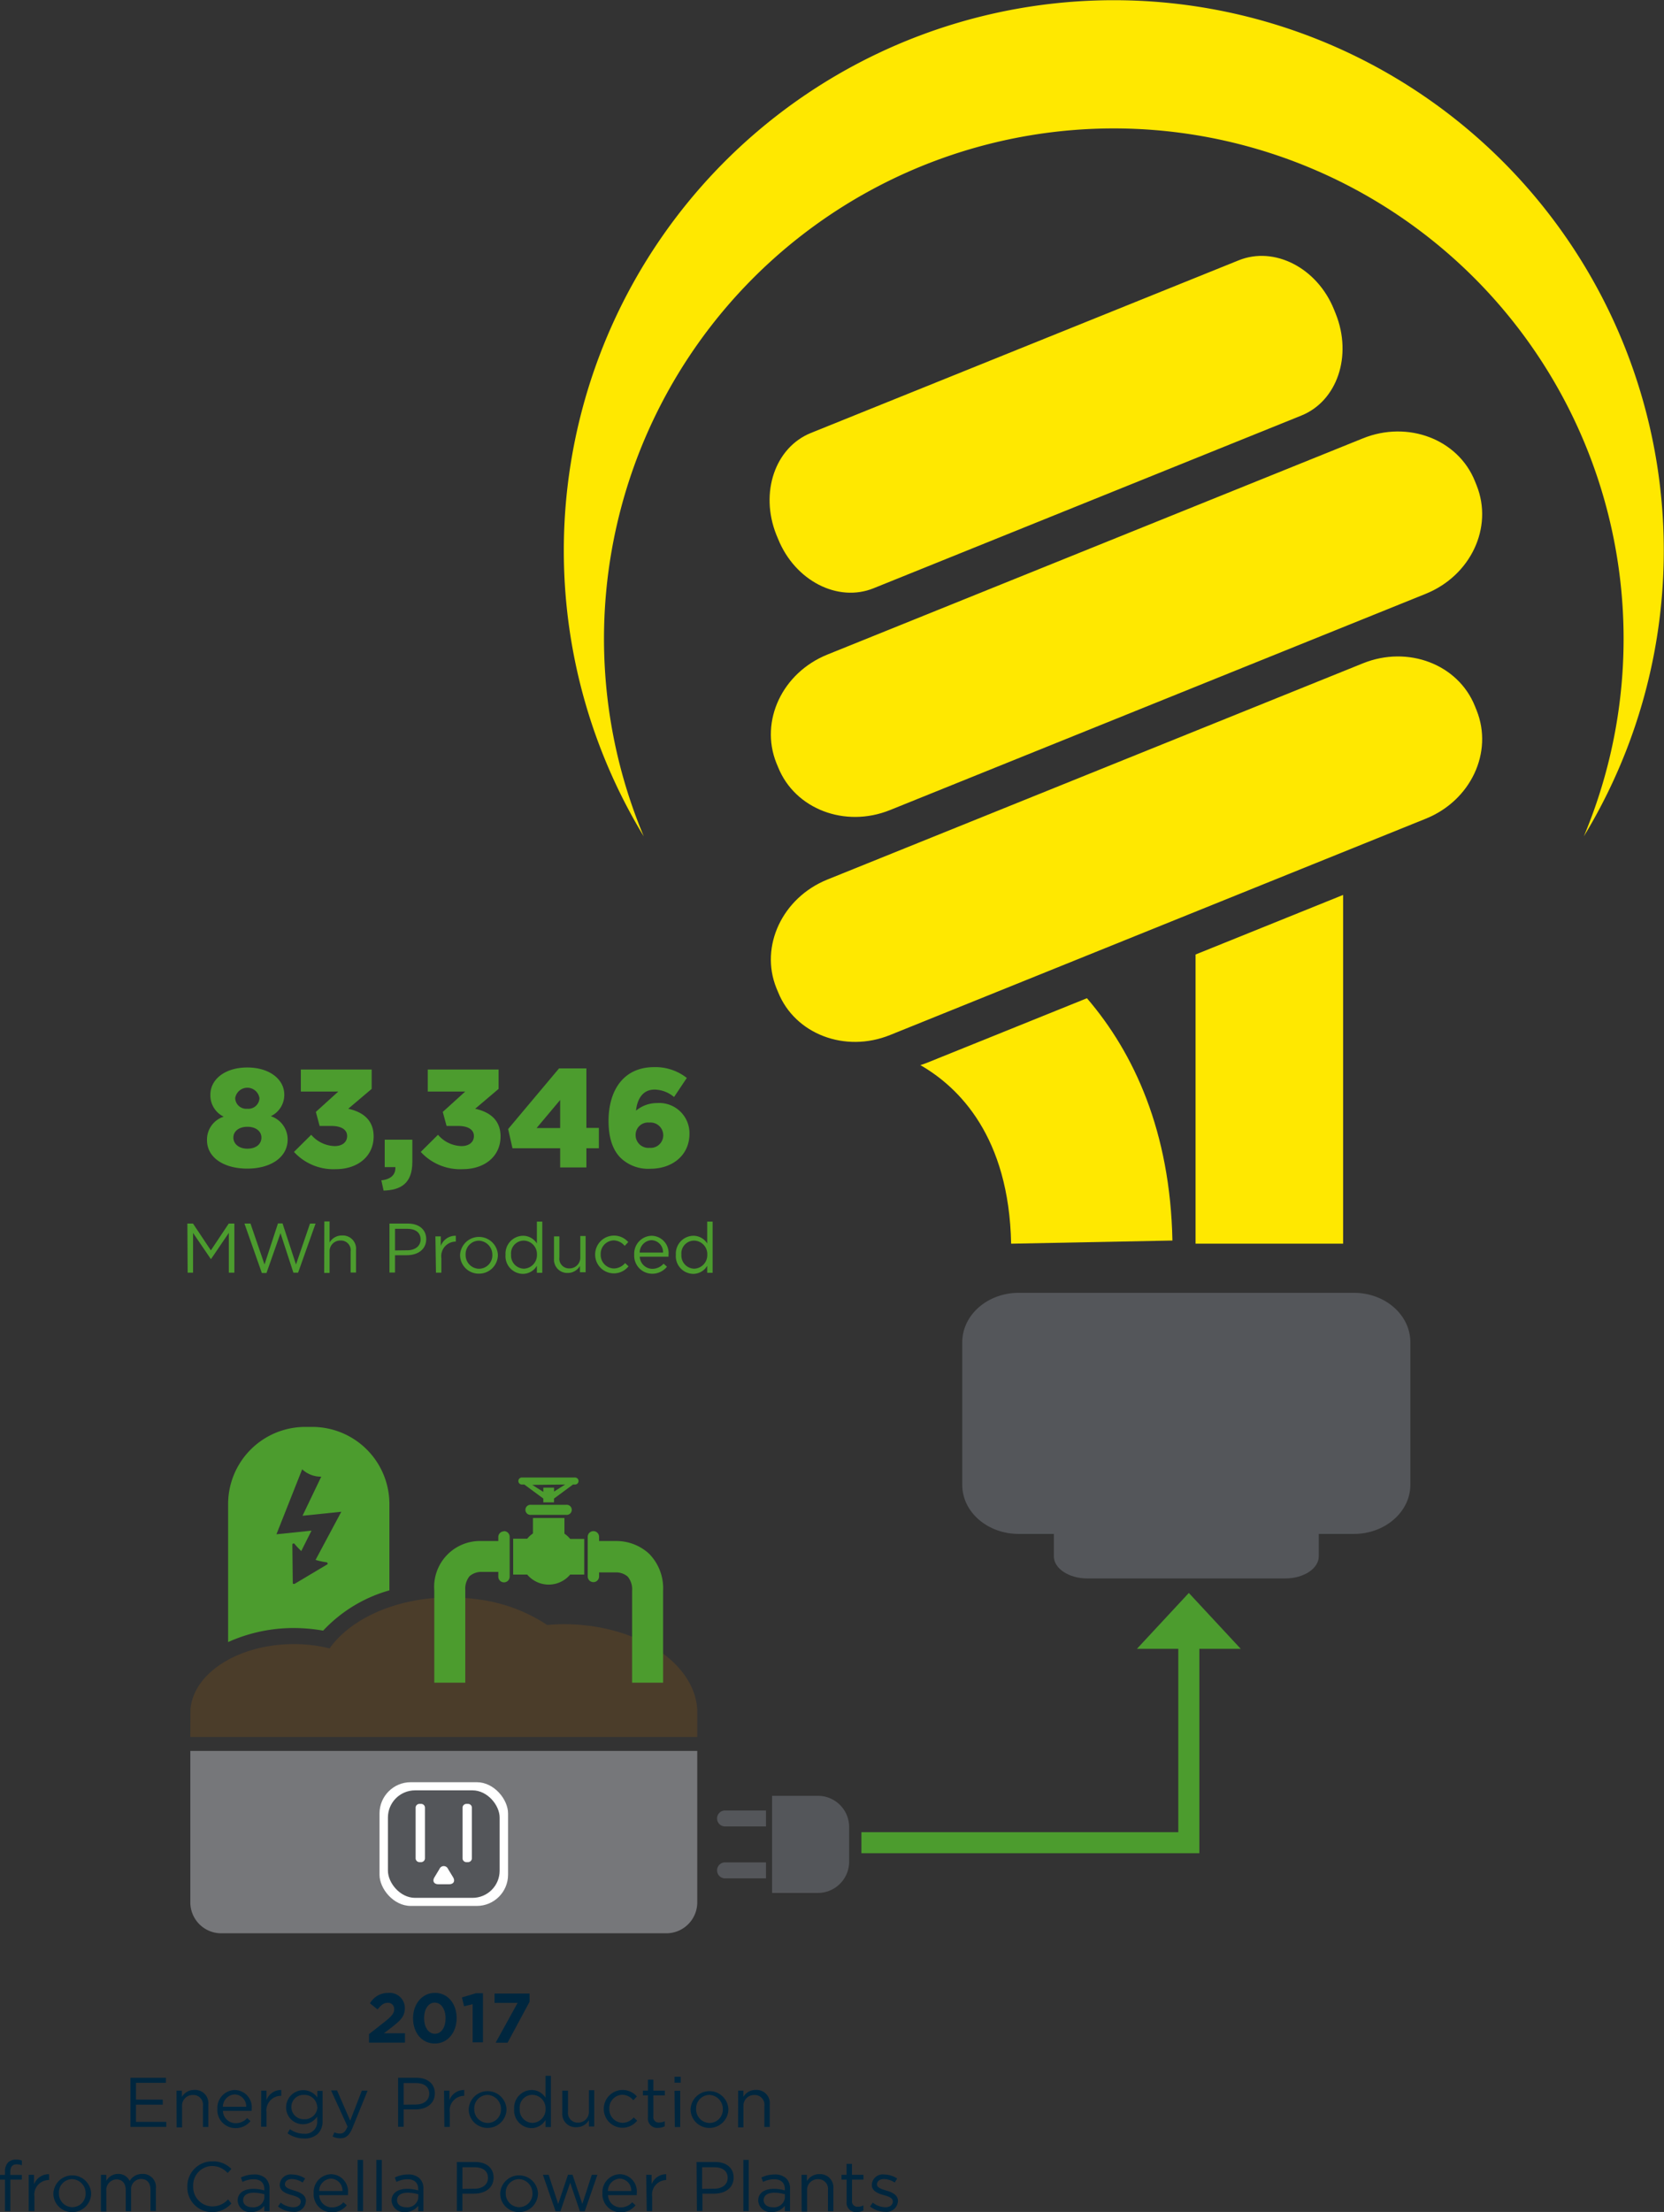 <svg xmlns="http://www.w3.org/2000/svg" viewBox="0 0 237.29 315.21"><rect x="0" y="0" width="237.29" height="315.21" fill="#333333" stroke="none"/><defs><style>.cls-1{fill:#4c9c2e;}.cls-2{fill:#00263e;}.cls-3{fill:#4b3d2a;}.cls-4{fill:#76777a;}.cls-5{fill:#54565a;}.cls-6{fill:#fff;}.cls-7{fill:#ffe800;}.cls-8{fill:none;stroke:#4c9c2e;stroke-width:3px;}</style></defs><title>Asset 3</title><g id="Layer_2" data-name="Layer 2"><g id="Layer_1-2" data-name="Layer 1"><path class="cls-1" d="M29.52,162.49v0a3.42,3.42,0,0,1,2.38-3.36A3.37,3.37,0,0,1,30,156v0c0-2.22,2.12-3.88,5.26-3.88s5.28,1.66,5.28,3.88v0a3.36,3.36,0,0,1-1.92,3.06,3.49,3.49,0,0,1,2.4,3.32v0c0,2.53-2.4,4.15-5.76,4.15S29.52,164.94,29.52,162.49Zm7.76-.38v0c0-.92-.82-1.54-2-1.54s-2,.62-2,1.54v0c0,.84.72,1.58,2,1.58S37.28,163,37.28,162.11ZM37,156.49v0a1.75,1.75,0,0,0-3.46,0v0A1.57,1.57,0,0,0,35.26,158,1.58,1.58,0,0,0,37,156.49Z"/><path class="cls-1" d="M41.92,164.15l2.46-2.44a4.56,4.56,0,0,0,3.34,1.61c1.1,0,1.78-.57,1.78-1.43v0c0-.9-.8-1.44-2.28-1.44H45.58l-.54-2,3.2-2.9H42.9v-3.14H53v2.76L49.66,158c2,.44,3.62,1.54,3.62,3.94v0c0,2.85-2.28,4.67-5.4,4.67A7.63,7.63,0,0,1,41.92,164.15Z"/><path class="cls-1" d="M54.38,168.2c1.34-.14,2.06-.8,2-1.88H54.86v-3.91H58.8v3.19c0,3-1.62,4-4.1,4.06Z"/><path class="cls-1" d="M60,164.15l2.46-2.44a4.56,4.56,0,0,0,3.34,1.61c1.1,0,1.78-.57,1.78-1.43v0c0-.9-.8-1.44-2.28-1.44H63.68l-.54-2,3.2-2.9H61v-3.14H71.1v2.76L67.76,158c2,.44,3.62,1.54,3.62,3.94v0c0,2.85-2.28,4.67-5.4,4.67A7.63,7.63,0,0,1,60,164.15Z"/><path class="cls-1" d="M79.88,163.63h-6.8l-.62-2.74,7.26-8.64h3.9v8.48H85.4v2.9H83.62v2.73H79.88Zm0-2.88v-4l-3.36,4Z"/><path class="cls-1" d="M88.5,165c-1-1-1.72-2.63-1.72-5.25v0c0-4.36,2.12-7.68,6.5-7.68a7.22,7.22,0,0,1,4.66,1.54l-1.82,2.72a4.4,4.4,0,0,0-2.78-1.06c-2,0-2.54,1.88-2.64,3a4.65,4.65,0,0,1,3-1.08,4.31,4.31,0,0,1,4.62,4.36v0c0,3.13-2.5,5-5.56,5A5.67,5.67,0,0,1,88.5,165Zm6.08-3.23v0a1.82,1.82,0,0,0-2-1.8,1.76,1.76,0,0,0-1.94,1.78v0a1.82,1.82,0,0,0,2,1.82A1.79,1.79,0,0,0,94.58,161.81Z"/><path class="cls-1" d="M26.72,174.36h.8l2.55,3.82,2.55-3.82h.8v7h-.79v-5.67l-2.55,3.75h0l-2.55-3.74v5.66h-.77Z"/><path class="cls-1" d="M34.86,174.36h.86l2,5.83,1.92-5.85h.65l1.92,5.85,2-5.83H45l-2.49,7h-.67L40,175.73,38,181.41h-.66Z"/><path class="cls-1" d="M46.25,174.06H47v3a2,2,0,0,1,1.77-1,1.89,1.89,0,0,1,2,2.07v3.21H50v-3a1.38,1.38,0,0,0-1.43-1.56A1.52,1.52,0,0,0,47,178.4v3h-.77Z"/><path class="cls-1" d="M55.54,174.36h2.62c1.58,0,2.62.84,2.62,2.22v0c0,1.51-1.26,2.29-2.75,2.29h-1.7v2.47h-.79Zm2.52,3.81c1.16,0,1.92-.62,1.92-1.54v0c0-1-.75-1.52-1.88-1.52H56.33v3.08Z"/><path class="cls-1" d="M62.09,176.19h.77v1.35A2.21,2.21,0,0,1,65,176.1v.83h-.06a2.08,2.08,0,0,0-2,2.37v2.06h-.77Z"/><path class="cls-1" d="M65.61,178.8v0a2.7,2.7,0,0,1,5.39,0v0a2.68,2.68,0,0,1-2.71,2.7A2.65,2.65,0,0,1,65.61,178.8Zm4.6,0v0a2,2,0,0,0-1.92-2,1.91,1.91,0,0,0-1.89,2v0a1.94,1.94,0,0,0,1.91,2A1.91,1.91,0,0,0,70.21,178.8Z"/><path class="cls-1" d="M72.09,178.79v0a2.54,2.54,0,0,1,2.47-2.69,2.33,2.33,0,0,1,2,1.1v-3.12h.77v7.3h-.77v-1a2.32,2.32,0,0,1-2,1.15A2.52,2.52,0,0,1,72.09,178.79Zm4.48,0v0a1.92,1.92,0,0,0-1.87-2,1.82,1.82,0,0,0-1.82,2v0a1.87,1.87,0,0,0,1.82,2A1.93,1.93,0,0,0,76.57,178.78Z"/><path class="cls-1" d="M79,179.4v-3.21h.77v3a1.38,1.38,0,0,0,1.43,1.56,1.53,1.53,0,0,0,1.55-1.62v-3h.76v5.17H82.7v-.9a2,2,0,0,1-1.77,1A1.89,1.89,0,0,1,79,179.4Z"/><path class="cls-1" d="M84.87,178.8v0A2.69,2.69,0,0,1,89.59,177l-.51.54a2.09,2.09,0,0,0-1.57-.78,1.91,1.91,0,0,0-1.85,2v0a1.93,1.93,0,0,0,1.9,2,2.13,2.13,0,0,0,1.58-.77l.49.46a2.67,2.67,0,0,1-4.76-1.68Z"/><path class="cls-1" d="M90.44,178.79v0a2.55,2.55,0,0,1,2.48-2.69,2.46,2.46,0,0,1,2.41,2.73,2,2,0,0,1,0,.25h-4.1A1.81,1.81,0,0,0,93,180.81a2.14,2.14,0,0,0,1.63-.73l.48.43a2.67,2.67,0,0,1-2.13,1A2.57,2.57,0,0,1,90.44,178.79Zm4.11-.3a1.7,1.7,0,0,0-1.65-1.76,1.78,1.78,0,0,0-1.68,1.76Z"/><path class="cls-1" d="M96.38,178.79v0a2.54,2.54,0,0,1,2.47-2.69,2.33,2.33,0,0,1,2,1.1v-3.12h.77v7.3h-.77v-1a2.32,2.32,0,0,1-2,1.15A2.52,2.52,0,0,1,96.38,178.79Zm4.48,0v0a1.92,1.92,0,0,0-1.87-2,1.82,1.82,0,0,0-1.82,2v0a1.87,1.87,0,0,0,1.82,2A1.93,1.93,0,0,0,100.86,178.78Z"/><path class="cls-2" d="M52.62,289.87,55,288c.87-.72,1.21-1.1,1.21-1.68a.86.86,0,0,0-.94-.91c-.54,0-.91.3-1.43.94l-1.08-.87A2.92,2.92,0,0,1,55.32,284a2.16,2.16,0,0,1,2.41,2.16v0c0,1.17-.6,1.75-1.84,2.71l-1.14.88h3v1.33H52.62Z"/><path class="cls-2" d="M58.9,287.61v0c0-2,1.26-3.62,3.12-3.62s3.1,1.57,3.1,3.6v0c0,2-1.25,3.62-3.12,3.62S58.9,289.64,58.9,287.61Zm4.64,0v0c0-1.27-.62-2.23-1.54-2.23s-1.52.93-1.52,2.21v0c0,1.28.61,2.23,1.54,2.23S63.54,288.88,63.54,287.61Z"/><path class="cls-2" d="M67.4,285.6l-1.22.3-.31-1.26,2-.6h1v7H67.4Z"/><path class="cls-2" d="M73.81,285.42H70.52v-1.33h5v1.16l-3.14,5.84H70.68Z"/><path class="cls-2" d="M18.6,296.09h5.06v.72H19.39v2.39h3.82v.72H19.39v2.45h4.32v.72H18.6Z"/><path class="cls-2" d="M25.17,297.92h.77v.9a2,2,0,0,1,1.77-1,1.89,1.89,0,0,1,2,2.07v3.21h-.77v-3a1.38,1.38,0,0,0-1.43-1.56,1.52,1.52,0,0,0-1.55,1.62v3h-.77Z"/><path class="cls-2" d="M31,300.52v0a2.55,2.55,0,0,1,2.48-2.69,2.46,2.46,0,0,1,2.41,2.73,2,2,0,0,1,0,.25h-4.1a1.81,1.81,0,0,0,1.82,1.75,2.14,2.14,0,0,0,1.63-.73l.48.43a2.67,2.67,0,0,1-2.13,1A2.57,2.57,0,0,1,31,300.52Zm4.11-.3a1.7,1.7,0,0,0-1.65-1.76,1.78,1.78,0,0,0-1.68,1.76Z"/><path class="cls-2" d="M37.25,297.92H38v1.35a2.21,2.21,0,0,1,2.11-1.44v.83h-.06A2.08,2.08,0,0,0,38,301v2.06h-.77Z"/><path class="cls-2" d="M41,304l.35-.59a3.29,3.29,0,0,0,2,.65,1.69,1.69,0,0,0,1.88-1.83v-.61a2.45,2.45,0,0,1-2,1.09,2.39,2.39,0,0,1-2.43-2.42v0a2.45,2.45,0,0,1,4.45-1.4v-.93H46v4.27a2.49,2.49,0,0,1-.66,1.83,2.76,2.76,0,0,1-2,.68A4.05,4.05,0,0,1,41,304Zm4.24-3.72v0a1.81,1.81,0,0,0-1.9-1.75,1.71,1.71,0,0,0-1.79,1.74v0A1.75,1.75,0,0,0,43.37,302,1.82,1.82,0,0,0,45.27,300.26Z"/><path class="cls-2" d="M51.6,297.92h.82l-2.17,5.34c-.44,1.06-.94,1.45-1.72,1.45a2.35,2.35,0,0,1-1.1-.26l.26-.6a1.62,1.62,0,0,0,.81.19c.46,0,.75-.25,1.06-1l-2.35-5.15h.85l1.88,4.31Z"/><path class="cls-2" d="M56.77,296.09h2.62c1.58,0,2.62.84,2.62,2.22v0c0,1.51-1.26,2.29-2.75,2.29h-1.7v2.47h-.79Zm2.52,3.81c1.16,0,1.92-.62,1.92-1.54v0c0-1-.75-1.52-1.88-1.52H57.56v3.08Z"/><path class="cls-2" d="M63.32,297.92h.77v1.35a2.21,2.21,0,0,1,2.11-1.44v.83h-.06a2.08,2.08,0,0,0-2,2.37v2.06h-.77Z"/><path class="cls-2" d="M66.84,300.53v0a2.7,2.7,0,0,1,5.39,0v0a2.68,2.68,0,0,1-2.71,2.7A2.65,2.65,0,0,1,66.84,300.53Zm4.6,0v0a2,2,0,0,0-1.92-2,1.91,1.91,0,0,0-1.89,2v0a1.94,1.94,0,0,0,1.91,2A1.91,1.91,0,0,0,71.44,300.53Z"/><path class="cls-2" d="M73.32,300.52v0a2.54,2.54,0,0,1,2.47-2.69,2.33,2.33,0,0,1,2,1.1v-3.12h.77v7.3h-.77v-1a2.32,2.32,0,0,1-2,1.15A2.52,2.52,0,0,1,73.32,300.52Zm4.48,0v0a1.92,1.92,0,0,0-1.87-2,1.82,1.82,0,0,0-1.82,2v0a1.87,1.87,0,0,0,1.82,2A1.93,1.93,0,0,0,77.8,300.51Z"/><path class="cls-2" d="M80.18,301.13v-3.21H81v3a1.38,1.38,0,0,0,1.43,1.56,1.53,1.53,0,0,0,1.55-1.62v-3h.76v5.17h-.76v-.9a2,2,0,0,1-1.77,1A1.89,1.89,0,0,1,80.18,301.13Z"/><path class="cls-2" d="M86.1,300.53v0a2.69,2.69,0,0,1,4.72-1.78l-.51.54a2.09,2.09,0,0,0-1.57-.78,1.91,1.91,0,0,0-1.85,2v0a1.93,1.93,0,0,0,1.9,2,2.13,2.13,0,0,0,1.58-.77l.49.46a2.67,2.67,0,0,1-4.76-1.68Z"/><path class="cls-2" d="M92.4,301.72V298.6h-.72v-.68h.72v-1.56h.77v1.56h1.64v.68H93.17v3a.76.76,0,0,0,.87.86,1.62,1.62,0,0,0,.75-.18V303a1.94,1.94,0,0,1-.93.22A1.32,1.32,0,0,1,92.4,301.72Z"/><path class="cls-2" d="M96.19,295.94h.88v.85h-.88Zm0,2H97v5.17h-.77Z"/><path class="cls-2" d="M98.48,300.53v0a2.7,2.7,0,0,1,5.39,0v0a2.68,2.68,0,0,1-2.71,2.7A2.65,2.65,0,0,1,98.48,300.53Zm4.6,0v0a2,2,0,0,0-1.92-2,1.91,1.91,0,0,0-1.89,2v0a1.94,1.94,0,0,0,1.91,2A1.91,1.91,0,0,0,103.08,300.53Z"/><path class="cls-2" d="M105.26,297.92H106v.9a2,2,0,0,1,1.77-1,1.89,1.89,0,0,1,2,2.07v3.21H109v-3a1.38,1.38,0,0,0-1.43-1.56,1.52,1.52,0,0,0-1.55,1.62v3h-.77Z"/><path class="cls-2" d="M.71,310.6H0v-.67H.71v-.45a1.82,1.82,0,0,1,.45-1.33,1.52,1.52,0,0,1,1.11-.4,2.34,2.34,0,0,1,.85.13v.67a2.57,2.57,0,0,0-.75-.13c-.6,0-.9.36-.9,1.1v.42H3.11v.66H1.48v4.49H.71Z"/><path class="cls-2" d="M4.09,309.92h.77v1.35A2.21,2.21,0,0,1,7,309.83v.83H6.91a2.08,2.08,0,0,0-2,2.37v2.06H4.09Z"/><path class="cls-2" d="M7.61,312.53v0a2.7,2.7,0,0,1,5.39,0v0a2.68,2.68,0,0,1-2.71,2.7A2.65,2.65,0,0,1,7.61,312.53Zm4.6,0v0a2,2,0,0,0-1.92-2,1.91,1.91,0,0,0-1.89,2v0a1.94,1.94,0,0,0,1.91,2A1.91,1.91,0,0,0,12.21,312.53Z"/><path class="cls-2" d="M14.39,309.92h.77v.87a1.89,1.89,0,0,1,1.67-1,1.76,1.76,0,0,1,1.66,1,2.06,2.06,0,0,1,1.82-1,1.86,1.86,0,0,1,1.92,2.08v3.2h-.77v-3c0-1-.5-1.56-1.34-1.56a1.44,1.44,0,0,0-1.42,1.6v3h-.77v-3c0-1-.51-1.54-1.33-1.54a1.5,1.5,0,0,0-1.44,1.63v2.95h-.77Z"/><path class="cls-2" d="M26.72,311.61v0A3.53,3.53,0,0,1,30.26,308,3.64,3.64,0,0,1,33,309.08l-.54.58a3,3,0,0,0-2.2-1,2.74,2.74,0,0,0-2.71,2.87v0a2.76,2.76,0,0,0,2.71,2.89,3,3,0,0,0,2.26-1L33,314a3.64,3.64,0,0,1-2.8,1.23A3.49,3.49,0,0,1,26.72,311.61Z"/><path class="cls-2" d="M33.89,313.59v0c0-1.09.9-1.67,2.21-1.67a5.49,5.49,0,0,1,1.59.22v-.18c0-.93-.57-1.41-1.54-1.41a3.6,3.6,0,0,0-1.57.38l-.23-.63a4.27,4.27,0,0,1,1.88-.43,2.27,2.27,0,0,1,1.67.57,2,2,0,0,1,.53,1.51v3.16h-.74v-.78a2.27,2.27,0,0,1-1.87.89A1.74,1.74,0,0,1,33.89,313.59Zm3.81-.4v-.5a5.39,5.39,0,0,0-1.52-.22c-1,0-1.51.42-1.51,1.07v0c0,.65.6,1,1.3,1A1.56,1.56,0,0,0,37.7,313.19Z"/><path class="cls-2" d="M39.64,314.43l.39-.55a3,3,0,0,0,1.79.66c.62,0,1.07-.32,1.07-.82v0c0-.52-.61-.72-1.29-.91s-1.71-.51-1.71-1.46v0a1.56,1.56,0,0,1,1.76-1.48,3.53,3.53,0,0,1,1.86.57l-.35.58a2.92,2.92,0,0,0-1.53-.5c-.61,0-1,.32-1,.75v0c0,.49.64.68,1.33.89s1.66.55,1.66,1.48v0a1.63,1.63,0,0,1-1.84,1.55A3.56,3.56,0,0,1,39.64,314.43Z"/><path class="cls-2" d="M44.73,312.52v0a2.55,2.55,0,0,1,2.48-2.69,2.46,2.46,0,0,1,2.41,2.73,2,2,0,0,1,0,.25h-4.1a1.81,1.81,0,0,0,1.82,1.75,2.14,2.14,0,0,0,1.63-.73l.48.43a2.67,2.67,0,0,1-2.13,1A2.57,2.57,0,0,1,44.73,312.52Zm4.11-.3a1.7,1.7,0,0,0-1.65-1.76,1.78,1.78,0,0,0-1.68,1.76Z"/><path class="cls-2" d="M51,307.79h.77v7.3H51Z"/><path class="cls-2" d="M53.67,307.79h.77v7.3h-.77Z"/><path class="cls-2" d="M55.84,313.59v0c0-1.09.9-1.67,2.21-1.67a5.49,5.49,0,0,1,1.59.22v-.18c0-.93-.57-1.41-1.54-1.41a3.6,3.6,0,0,0-1.57.38l-.23-.63a4.27,4.27,0,0,1,1.88-.43,2.27,2.27,0,0,1,1.67.57,2,2,0,0,1,.53,1.51v3.16h-.74v-.78a2.27,2.27,0,0,1-1.87.89A1.74,1.74,0,0,1,55.84,313.59Zm3.81-.4v-.5a5.39,5.39,0,0,0-1.52-.22c-1,0-1.51.42-1.51,1.07v0c0,.65.6,1,1.3,1A1.56,1.56,0,0,0,59.65,313.19Z"/><path class="cls-2" d="M65.15,308.09h2.62c1.58,0,2.62.84,2.62,2.22v0c0,1.51-1.26,2.29-2.75,2.29h-1.7v2.47h-.79Zm2.52,3.81c1.16,0,1.92-.62,1.92-1.54v0c0-1-.75-1.52-1.88-1.52H65.94v3.08Z"/><path class="cls-2" d="M71.33,312.53v0a2.7,2.7,0,0,1,5.39,0v0a2.68,2.68,0,0,1-2.71,2.7A2.65,2.65,0,0,1,71.33,312.53Zm4.6,0v0a2,2,0,0,0-1.92-2,1.91,1.91,0,0,0-1.89,2v0a1.94,1.94,0,0,0,1.91,2A1.91,1.91,0,0,0,75.93,312.53Z"/><path class="cls-2" d="M77.42,309.92h.82l1.36,4.15L81,309.9h.64l1.4,4.17,1.35-4.15h.8l-1.81,5.21H82.7l-1.39-4.08-1.4,4.08h-.68Z"/><path class="cls-2" d="M85.91,312.52v0a2.55,2.55,0,0,1,2.48-2.69,2.46,2.46,0,0,1,2.41,2.73,2,2,0,0,1,0,.25h-4.1a1.81,1.81,0,0,0,1.82,1.75,2.14,2.14,0,0,0,1.63-.73l.48.43a2.67,2.67,0,0,1-2.13,1A2.57,2.57,0,0,1,85.91,312.52Zm4.11-.3a1.7,1.7,0,0,0-1.65-1.76,1.78,1.78,0,0,0-1.68,1.76Z"/><path class="cls-2" d="M92.15,309.92h.77v1.35A2.21,2.21,0,0,1,95,309.83v.83H95a2.08,2.08,0,0,0-2,2.37v2.06h-.77Z"/><path class="cls-2" d="M99.33,308.09H102c1.58,0,2.62.84,2.62,2.22v0c0,1.51-1.26,2.29-2.75,2.29h-1.7v2.47h-.79Zm2.52,3.81c1.16,0,1.92-.62,1.92-1.54v0c0-1-.75-1.52-1.88-1.52h-1.77v3.08Z"/><path class="cls-2" d="M106,307.79h.77v7.3H106Z"/><path class="cls-2" d="M108.12,313.59v0c0-1.09.9-1.67,2.21-1.67a5.49,5.49,0,0,1,1.59.22v-.18c0-.93-.57-1.41-1.54-1.41a3.6,3.6,0,0,0-1.57.38l-.23-.63a4.27,4.27,0,0,1,1.88-.43,2.27,2.27,0,0,1,1.67.57,2,2,0,0,1,.53,1.51v3.16h-.74v-.78a2.27,2.27,0,0,1-1.87.89A1.74,1.74,0,0,1,108.12,313.59Zm3.81-.4v-.5a5.39,5.39,0,0,0-1.52-.22c-1,0-1.51.42-1.51,1.07v0c0,.65.6,1,1.3,1A1.56,1.56,0,0,0,111.93,313.19Z"/><path class="cls-2" d="M114.3,309.92h.77v.9a2,2,0,0,1,1.77-1,1.89,1.89,0,0,1,2,2.07v3.21h-.77v-3a1.38,1.38,0,0,0-1.43-1.56,1.52,1.52,0,0,0-1.55,1.62v3h-.77Z"/><path class="cls-2" d="M120.73,313.72V310.6H120v-.68h.72v-1.56h.77v1.56h1.64v.68H121.5v3a.76.76,0,0,0,.87.86,1.62,1.62,0,0,0,.75-.18V315a1.94,1.94,0,0,1-.93.22A1.32,1.32,0,0,1,120.73,313.72Z"/><path class="cls-2" d="M124.07,314.43l.39-.55a3,3,0,0,0,1.79.66c.62,0,1.07-.32,1.07-.82v0c0-.52-.61-.72-1.29-.91s-1.71-.51-1.71-1.46v0a1.56,1.56,0,0,1,1.76-1.48,3.53,3.53,0,0,1,1.86.57l-.35.58a2.92,2.92,0,0,0-1.53-.5c-.61,0-1,.32-1,.75v0c0,.49.64.68,1.33.89s1.66.55,1.66,1.48v0a1.63,1.63,0,0,1-1.84,1.55A3.56,3.56,0,0,1,124.07,314.43Z"/><path class="cls-1" d="M46.73,222.76a.17.17,0,0,1-.08.18L42,225.71l-.09,0-.08,0a.16.16,0,0,1-.08-.14l-.06-5.45a.17.17,0,0,1,.11-.16A.18.18,0,0,1,42,220l0,0,.12.15c.11.13.27.31.46.5l.38.38,1.46-2.91-5,.52,3.67-9.26a3.92,3.92,0,0,0,2.72,1.05L43.14,216l5.53-.57L45,222.29a10.66,10.66,0,0,0,1.48.33h.07a.16.16,0,0,1,.14.13M41.9,232a24.33,24.33,0,0,1,4.18.37,20.57,20.57,0,0,1,9.45-5.74V214.34a11,11,0,0,0-11-11h-1a11,11,0,0,0-11,11V234A22.71,22.71,0,0,1,41.9,232"/><path class="cls-3" d="M27.14,247.53H99.43v-3.48c0-.15,0-.29,0-.43h0c-.4-6.77-8.77-12.17-19.06-12.17-.8,0-1.58.05-2.35.11a23,23,0,0,0-10-3.66,27.85,27.85,0,0,0-7.71,0c-5.9.82-10.79,3.46-13.31,7a21.23,21.23,0,0,0-5.08-.61c-7.92,0-14.36,4.13-14.76,9.32h0c0,.14,0,.28,0,.43Z"/><path class="cls-4" d="M27.14,249.51v21.54a4.41,4.41,0,0,0,4.38,4.45H95.05a4.41,4.41,0,0,0,4.38-4.45V249.51Z"/><path class="cls-5" d="M193.14,184.23H145.28c-4.45,0-8.06,3.15-8.06,7.05v20.31c0,3.89,3.61,7,8.06,7h5v3.19c0,1.73,2.13,3.15,4.76,3.15h28.26c2.63,0,4.76-1.42,4.76-3.15v-3.19h5c4.46,0,8.06-3.16,8.06-7V191.28c0-3.9-3.6-7.05-8.06-7.05"/><rect class="cls-6" x="54.12" y="253.97" width="18.33" height="17.63" rx="4.45"/><rect class="cls-5" x="55.32" y="255.13" width="15.93" height="15.32" rx="3.87"/><path class="cls-1" d="M80.59,211.55l-1.58,1V212H77.48v.6l-1.58-1Zm-6.17,0h.35l2.71,2v.54H79v-.54l2.71-2H82a.49.49,0,0,0,0-1H74.42a.49.49,0,1,0,0,1m-2.55,6.67a.81.81,0,0,0-.81.81v5.65a.81.81,0,0,0,1.62,0V219a.81.81,0,0,0-.81-.81m12.75,0a.81.81,0,0,0-.81.81v5.65a.81.81,0,0,0,1.62,0V219a.81.81,0,0,0-.81-.81m-8.89-3.75a.72.72,0,1,0,0,1.43h5a.72.72,0,1,0,0-1.43Zm4.76,4.08v-2.2H76v2.2a3.89,3.89,0,0,0-.82.75h-2v5.11h2a4,4,0,0,0,6.13,0h2V219.3h-2a3.89,3.89,0,0,0-.82-.75"/><path class="cls-1" d="M66.35,239.79H61.93V226.66a6.54,6.54,0,0,1,6.73-7.06h3.48V224H68.55a2.6,2.6,0,0,0-1.58.6,2.83,2.83,0,0,0-.62,2Z"/><path class="cls-1" d="M94.56,239.79H90.14V226.66a2.78,2.78,0,0,0-.64-2,2.55,2.55,0,0,0-1.56-.59H84.35V219.6h3.48a6.89,6.89,0,0,1,4.73,1.81,7,7,0,0,1,2,5.25Z"/><path class="cls-7" d="M124.57,83.83c-5.11,2.06-11.2-1.08-13.6-7l-.26-.62c-2.39-6-.19-12.44,4.92-14.51l61-24.6c5.11-2.07,11.21,1.08,13.6,7l.25.62c2.4,6,.2,12.44-4.91,14.5Z"/><path class="cls-7" d="M126.91,115.44c-6.41,2.58-13.54-.14-15.94-6.09l-.26-.62c-2.39-6,.86-12.86,7.27-15.45l76.39-30.82c6.41-2.58,13.55.14,15.95,6.09l.25.62c2.4,6-.85,12.86-7.26,15.45Z"/><path class="cls-7" d="M126.91,147.5c-6.41,2.58-13.54-.14-15.94-6.09l-.26-.62c-2.39-5.95.86-12.86,7.27-15.45l76.39-30.82c6.41-2.58,13.55.14,15.95,6.09l.25.62c2.4,6-.85,12.86-7.26,15.44Z"/><path class="cls-7" d="M131.26,151.79c5.48,3.15,12.63,10.18,12.93,25.44l23-.45c-.31-15.51-5.46-26.7-12.19-34.53l-22.88,9.23c-.3.12-.61.22-.9.31"/><polygon class="cls-7" points="170.49 177.23 191.53 177.23 191.53 127.53 170.49 136.02 170.49 177.23"/><path class="cls-7" d="M158.86,18.3a72.73,72.73,0,0,1,67,100.88,78.43,78.43,0,1,0-134.06,0,72.73,72.73,0,0,1,67-100.88"/><path class="cls-6" d="M60.06,265.36h-.25a.55.55,0,0,1-.54-.55V257.6a.54.54,0,0,1,.54-.54h.25a.54.54,0,0,1,.54.54v7.21a.55.55,0,0,1-.54.55"/><path class="cls-6" d="M66.75,265.36h-.24a.55.55,0,0,1-.55-.55V257.6a.55.55,0,0,1,.55-.54h.24a.54.54,0,0,1,.54.54v7.21a.55.55,0,0,1-.54.55"/><path class="cls-6" d="M62.52,268.51c-.64,0-.9-.45-.56-1l.71-1.18a.66.66,0,0,1,1.22,0l.72,1.18c.33.55.08,1-.57,1Z"/><polyline class="cls-8" points="169.53 232.21 169.53 262.59 122.84 262.59"/><polygon class="cls-1" points="169.53 227 162.13 234.96 176.93 234.96 169.53 227"/><path class="cls-5" d="M116.64,255.91H110.1v13.84h6.54a4.46,4.46,0,0,0,4.45-4.46v-4.93a4.45,4.45,0,0,0-4.45-4.45"/><path class="cls-5" d="M103.29,258a1.14,1.14,0,0,0,0,2.27h5.94V258Z"/><path class="cls-5" d="M103.29,265.4a1.14,1.14,0,0,0,0,2.27h5.94V265.4Z"/></g></g></svg>